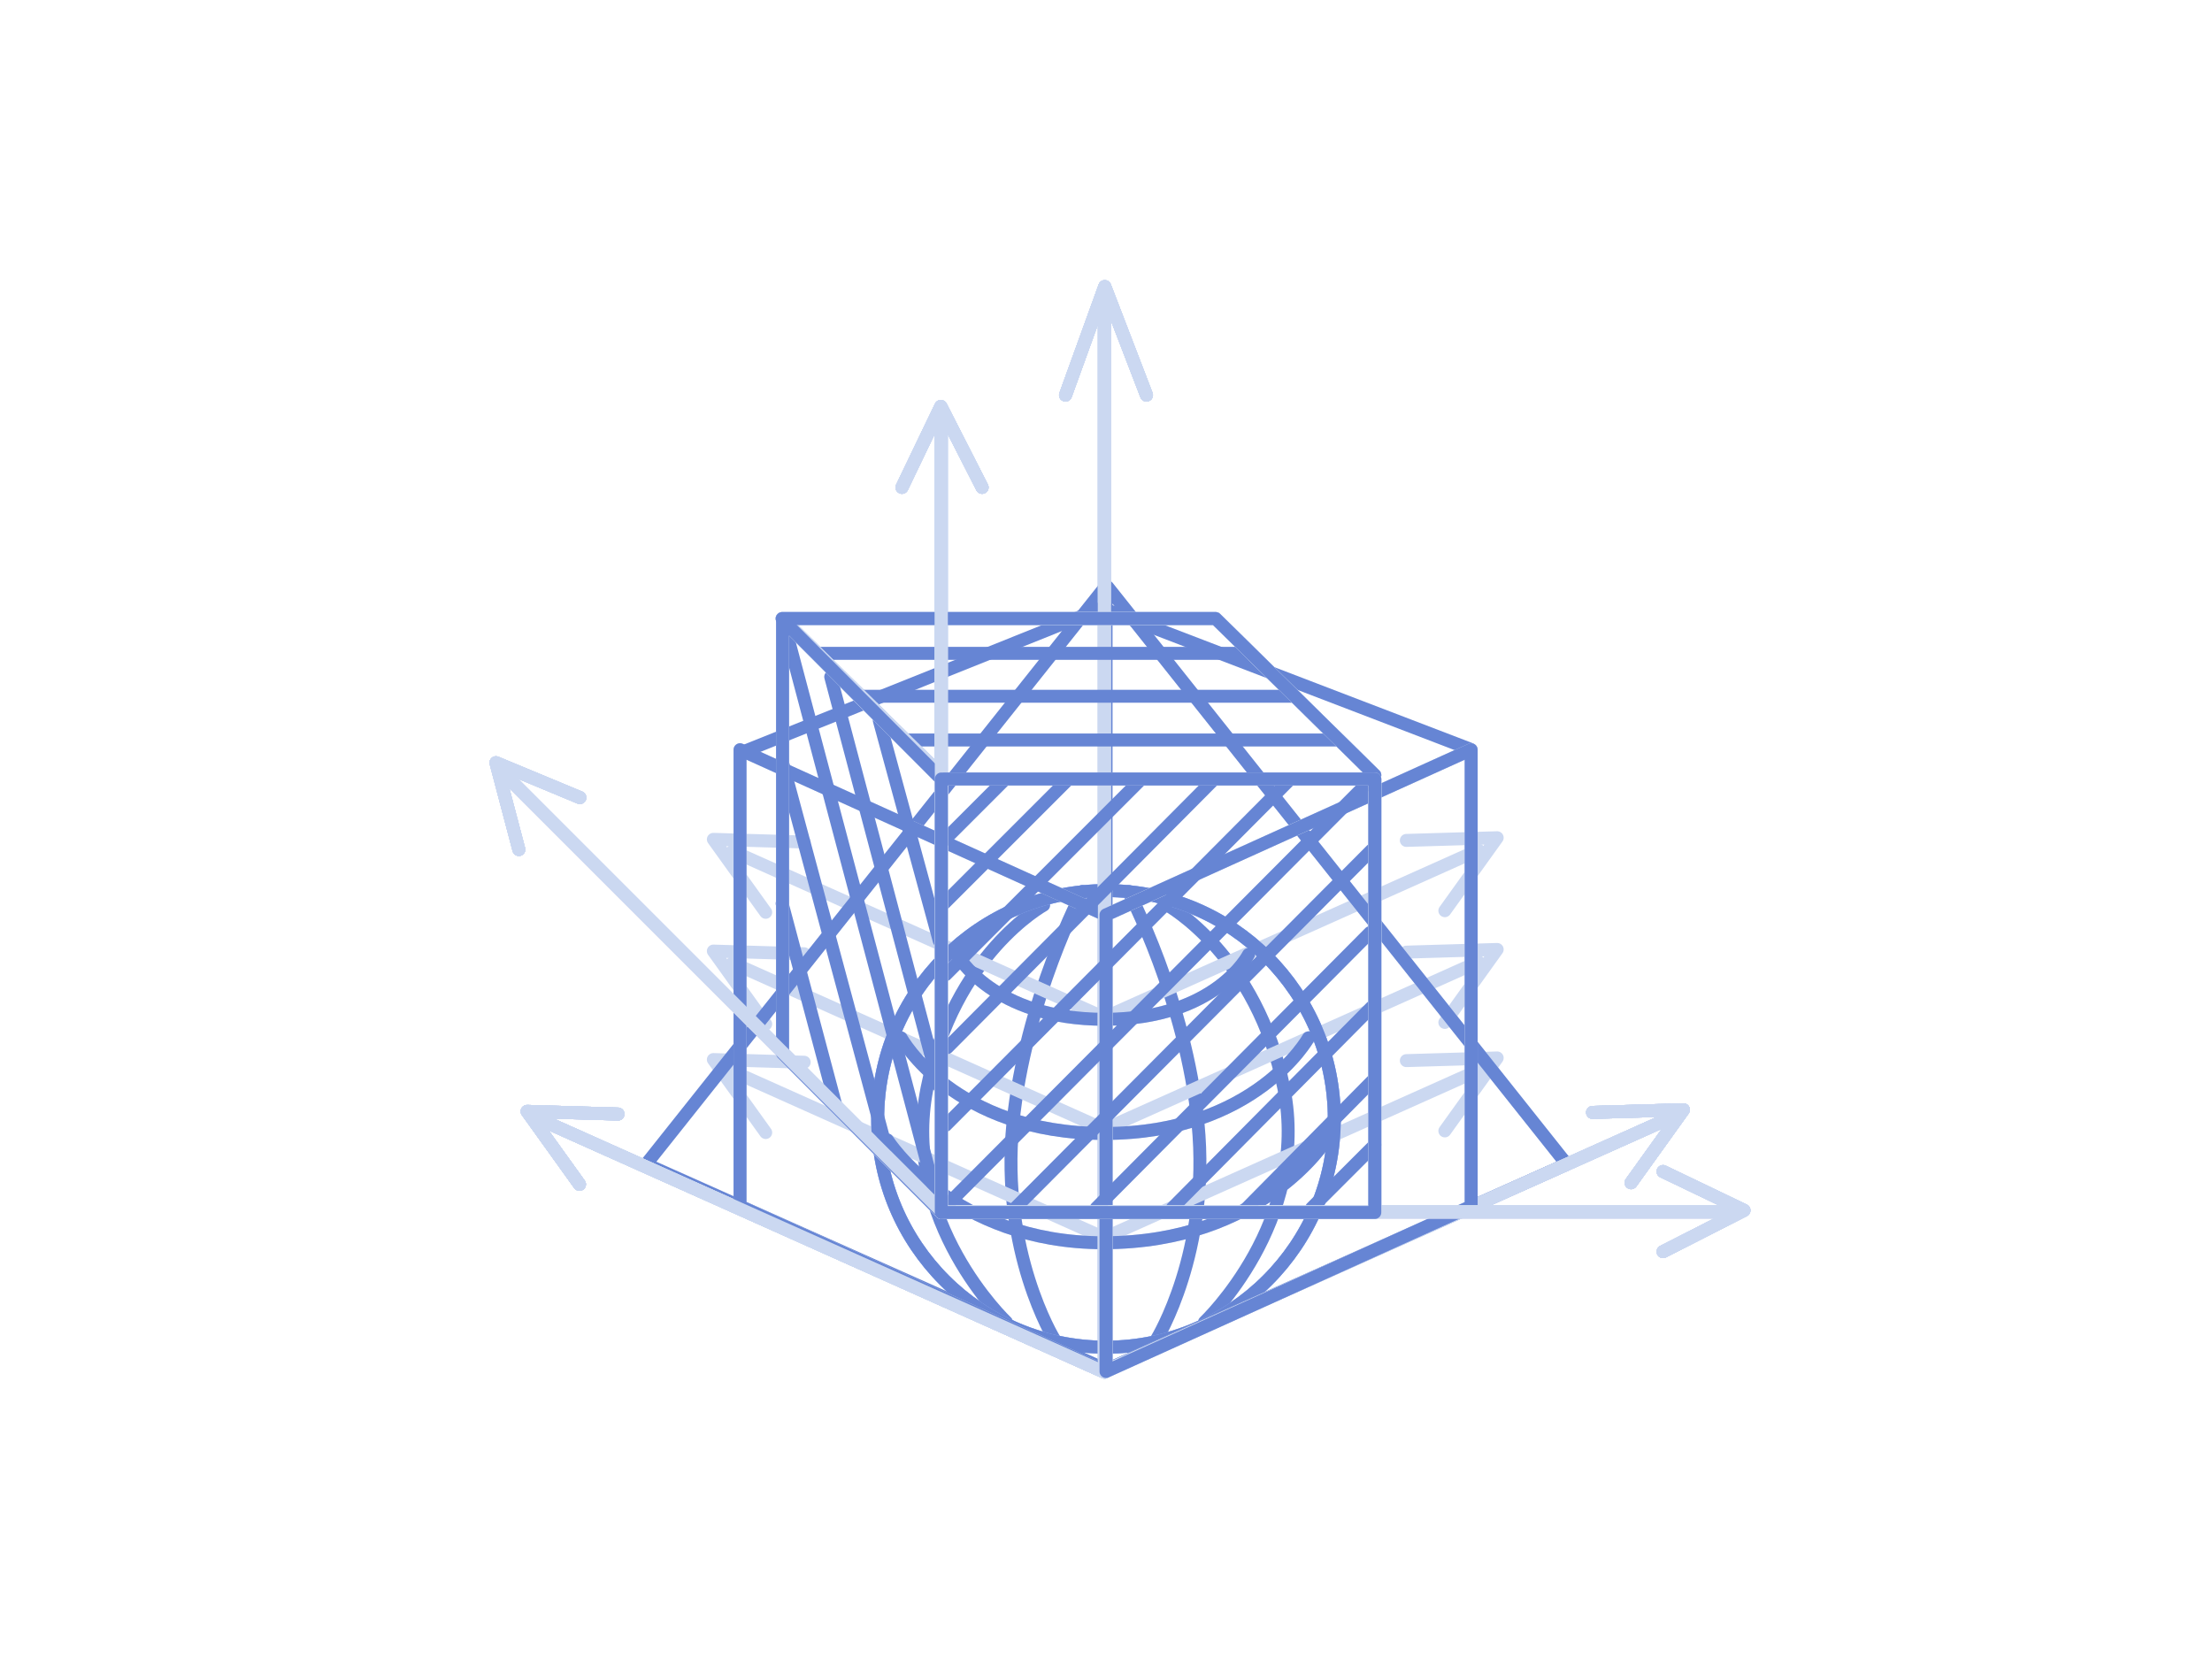 <svg width="1366" height="1024" viewBox="0 0 1366 1024" fill="none" xmlns="http://www.w3.org/2000/svg">
<g id="3d-shapes">
<g id="step s-multistep-brush">
<g id="input">
<g id="ref">
<path id="Vector 1" d="M682 192V847" stroke="#CBD8F1" stroke-width="8" stroke-linecap="round" stroke-linejoin="round"/>
<path id="Vector 2" d="M334.878 692.005L682.101 847.435" stroke="#CBD8F1" stroke-width="8" stroke-linecap="round" stroke-linejoin="round"/>
<path id="Vector 5" d="M658 244L682.242 177L708 244" stroke="#CBD8F1" stroke-width="8" stroke-linecap="round" stroke-linejoin="round"/>
<path id="Vector 6" d="M357.853 731.434L325.529 686.365L381.632 688.02" stroke="#CBD8F1" stroke-width="8" stroke-linecap="round" stroke-linejoin="round"/>
<path id="Vector 8" d="M1030.22 691.005L683 846.435" stroke="#CBD8F1" stroke-width="8" stroke-linecap="round" stroke-linejoin="round"/>
<path id="Vector 9" d="M1007.25 730.434L1039.57 685.365L983.469 687.02" stroke="#CBD8F1" stroke-width="8" stroke-linecap="round" stroke-linejoin="round"/>
</g>
<g id="ref2">
<path id="d" d="M682 554V827.5" stroke="#CBD8F1" stroke-width="8" stroke-linecap="round"/>
<path id="d_2" d="M548 704C548 704 588.341 767.5 681.5 767.5C779.5 767.5 819 704 819 704" stroke="#CBD8F1" stroke-width="8" stroke-linecap="round"/>
<path id="d_3" d="M556.5 641C556.5 641 588.841 700 682 700C775.159 700 808 641 808 641" stroke="#CBD8F1" stroke-width="8" stroke-linecap="round"/>
<path id="fd" d="M591 589.5C591 589.5 612.994 629.5 682 629.5C751.006 629.5 771 589.5 771 589.5" stroke="#CBD8F1" stroke-width="8" stroke-linecap="round"/>
<circle id="d_4" cx="683" cy="691" r="141" stroke="#95AEEC" stroke-width="8"/>
</g>
<path id="draw-line rgb-template" d="M720.834 559C720.834 559 776.333 589.5 792.833 672C809.338 754.523 743.834 816.5 743.834 816.5" stroke="#6685D4" stroke-width="8" stroke-linecap="round"/>
<path id="draw-line rgb-template_2" d="M696.834 550.5C696.834 550.5 732.334 617.5 739.834 694C747.59 773.121 714.334 827 714.334 827" stroke="#6685D4" stroke-width="8" stroke-linecap="round"/>
<path id="draw-line rgb-template_3" d="M668.5 550.5C668.5 550.5 633 617.5 625.5 694C617.743 773.121 651 827 651 827" stroke="#6685D4" stroke-width="8" stroke-linecap="round"/>
<path id="draw-line rgb-template_4" d="M644.5 559C644.5 559 589 589.5 572.5 672C555.996 754.523 621.5 816.5 621.5 816.5" stroke="#6685D4" stroke-width="8" stroke-linecap="round"/>
</g>
</g>
<g id="step s-multistep-brush_2">
<g id="input_2">
<g id="ref_2">
<path id="Vector 1_2" d="M682 192V847" stroke="#CBD8F1" stroke-width="8" stroke-linecap="round" stroke-linejoin="round"/>
<path id="Vector 2_2" d="M334.878 692.005L682.101 847.435" stroke="#CBD8F1" stroke-width="8" stroke-linecap="round" stroke-linejoin="round"/>
<path id="Vector 5_2" d="M658 244L682.242 177L708 244" stroke="#CBD8F1" stroke-width="8" stroke-linecap="round" stroke-linejoin="round"/>
<path id="Vector 6_2" d="M357.853 731.434L325.529 686.365L381.632 688.02" stroke="#CBD8F1" stroke-width="8" stroke-linecap="round" stroke-linejoin="round"/>
<path id="Vector 8_2" d="M1030.22 691.005L683 846.435" stroke="#CBD8F1" stroke-width="8" stroke-linecap="round" stroke-linejoin="round"/>
<path id="Vector 9_2" d="M1007.25 730.434L1039.57 685.365L983.469 687.02" stroke="#CBD8F1" stroke-width="8" stroke-linecap="round" stroke-linejoin="round"/>
</g>
<g id="ref1">
<path id="Vector 10" d="M472.853 563.434L440.529 518.365L496.632 520.02" stroke="#CBD8F1" stroke-width="8" stroke-linecap="round" stroke-linejoin="round"/>
<path id="Vector 11" d="M892.248 562.434L924.571 517.365L868.469 519.02" stroke="#CBD8F1" stroke-width="8" stroke-linecap="round" stroke-linejoin="round"/>
<path id="Vector 31" d="M472.853 699.434L440.529 654.365L496.632 656.02" stroke="#CBD8F1" stroke-width="8" stroke-linecap="round" stroke-linejoin="round"/>
<path id="Vector 32" d="M892.248 698.434L924.571 653.365L868.469 655.02" stroke="#CBD8F1" stroke-width="8" stroke-linecap="round" stroke-linejoin="round"/>
<path id="Vector 33" d="M472.853 632.434L440.529 587.365L496.632 589.02" stroke="#CBD8F1" stroke-width="8" stroke-linecap="round" stroke-linejoin="round"/>
<path id="Vector 34" d="M892.248 631.434L924.571 586.365L868.469 588.02" stroke="#CBD8F1" stroke-width="8" stroke-linecap="round" stroke-linejoin="round"/>
<path id="Vector 10_2" d="M452.344 525.662L682.374 628.633" stroke="#CBD8F1" stroke-width="8" stroke-linecap="round" stroke-linejoin="round"/>
<path id="Vector 11_2" d="M913 525L682.97 627.97" stroke="#CBD8F1" stroke-width="8" stroke-linecap="round" stroke-linejoin="round"/>
<path id="Vector 27" d="M452.344 594.662L682.374 697.633" stroke="#CBD8F1" stroke-width="8" stroke-linecap="round" stroke-linejoin="round"/>
<path id="Vector 28" d="M913 594L682.97 696.97" stroke="#CBD8F1" stroke-width="8" stroke-linecap="round" stroke-linejoin="round"/>
<path id="Vector 29" d="M452.344 661.662L682.374 764.633" stroke="#CBD8F1" stroke-width="8" stroke-linecap="round" stroke-linejoin="round"/>
<path id="Vector 30" d="M913 661L682.97 763.97" stroke="#CBD8F1" stroke-width="8" stroke-linecap="round" stroke-linejoin="round"/>
</g>
<circle id="d_5" cx="683" cy="691" r="141" stroke="#98B2F4" stroke-width="8"/>
<path id="d_6" d="M682 554V827.5" stroke="#98B2F4" stroke-width="8" stroke-linecap="round"/>
<path id="draw-line d2 rgb-template" d="M548 704C548 704 588.341 767.5 681.5 767.5C779.5 767.5 819 704 819 704" stroke="#6685D4" stroke-width="8" stroke-linecap="round"/>
<path id="draw-line d1 rgb-template" d="M556.5 641C556.5 641 588.841 700 682 700C775.159 700 808 641 808 641" stroke="#6685D4" stroke-width="8" stroke-linecap="round"/>
<path id="draw-line rgb-template_5" d="M591 589.5C591 589.5 612.994 629.5 682 629.5C751.006 629.5 771 589.5 771 589.5" stroke="#6685D4" stroke-width="8" stroke-linecap="round"/>
</g>
</g>
<g id="step s-multistep-first-brush sphere">
<g id="input_3">
<g id="ref_3">
<path id="Vector 1_3" d="M682 192V847" stroke="#CBD8F1" stroke-width="8" stroke-linecap="round" stroke-linejoin="round"/>
<path id="Vector 2_3" d="M334.878 692.005L682.101 847.435" stroke="#CBD8F1" stroke-width="8" stroke-linecap="round" stroke-linejoin="round"/>
<path id="Vector 5_3" d="M658 244L682.242 177L708 244" stroke="#CBD8F1" stroke-width="8" stroke-linecap="round" stroke-linejoin="round"/>
<path id="Vector 6_3" d="M357.853 731.434L325.529 686.365L381.632 688.02" stroke="#CBD8F1" stroke-width="8" stroke-linecap="round" stroke-linejoin="round"/>
<path id="Vector 8_3" d="M1030.22 691.005L683 846.435" stroke="#CBD8F1" stroke-width="8" stroke-linecap="round" stroke-linejoin="round"/>
<path id="Vector 9_3" d="M1007.25 730.434L1039.57 685.365L983.469 687.02" stroke="#CBD8F1" stroke-width="8" stroke-linecap="round" stroke-linejoin="round"/>
</g>
<circle id="draw-line d1 rgb-template_2" cx="683" cy="691" r="141" stroke="#6685D4" stroke-width="8"/>
</g>
</g>
<g id="step s-multistep-brush_3">
<g id="input_4">
<g id="ref_4">
<path id="Vector 1_4" d="M682 192V847" stroke="#CBD8F1" stroke-width="8" stroke-linecap="round" stroke-linejoin="round"/>
<path id="Vector 2_4" d="M334.878 692.005L682.101 847.435" stroke="#CBD8F1" stroke-width="8" stroke-linecap="round" stroke-linejoin="round"/>
<path id="Vector 5_4" d="M658 244L682.242 177L708 244" stroke="#CBD8F1" stroke-width="8" stroke-linecap="round" stroke-linejoin="round"/>
<path id="Vector 6_4" d="M357.853 731.434L325.529 686.365L381.632 688.02" stroke="#CBD8F1" stroke-width="8" stroke-linecap="round" stroke-linejoin="round"/>
<path id="Vector 8_4" d="M1030.22 691.005L683 846.435" stroke="#CBD8F1" stroke-width="8" stroke-linecap="round" stroke-linejoin="round"/>
<path id="Vector 9_4" d="M1007.25 730.434L1039.57 685.365L983.469 687.02" stroke="#CBD8F1" stroke-width="8" stroke-linecap="round" stroke-linejoin="round"/>
</g>
<path id="d_7" d="M683 362V846L967.5 719L684 362.5" stroke="#CBD8F1" stroke-width="8" stroke-linecap="round" stroke-linejoin="round"/>
<path id="draw-line rgb-template_6" d="M683.5 846L399 719L682.5 362.5" stroke="#6685D4" stroke-width="8" stroke-linecap="round" stroke-linejoin="round"/>
</g>
</g>
<g id="step s-multistep-first-brush triangle">
<g id="input_5">
<g id="ref_5">
<path id="Vector 1_5" d="M682 192V847" stroke="#CBD8F1" stroke-width="8" stroke-linecap="round" stroke-linejoin="round"/>
<path id="Vector 2_5" d="M334.878 692.005L682.101 847.435" stroke="#CBD8F1" stroke-width="8" stroke-linecap="round" stroke-linejoin="round"/>
<path id="Vector 5_5" d="M658 244L682.242 177L708 244" stroke="#CBD8F1" stroke-width="8" stroke-linecap="round" stroke-linejoin="round"/>
<path id="Vector 6_5" d="M357.853 731.434L325.529 686.365L381.632 688.02" stroke="#CBD8F1" stroke-width="8" stroke-linecap="round" stroke-linejoin="round"/>
<path id="Vector 8_5" d="M1030.22 691.005L683 846.435" stroke="#CBD8F1" stroke-width="8" stroke-linecap="round" stroke-linejoin="round"/>
<path id="Vector 9_5" d="M1007.25 730.434L1039.57 685.365L983.469 687.02" stroke="#CBD8F1" stroke-width="8" stroke-linecap="round" stroke-linejoin="round"/>
</g>
<path id="draw-line rgb-template_7" d="M683 362V846L967.5 719L684 362.5" stroke="#6685D4" stroke-width="8" stroke-linecap="round" stroke-linejoin="round"/>
</g>
</g>
<g id="step s-multistep-brush_4">
<g id="input_6">
<g id="ref_6">
<path id="Vector 1_6" d="M682 192V847" stroke="#CBD8F1" stroke-width="8" stroke-linecap="round" stroke-linejoin="round"/>
<path id="Vector 2_6" d="M334.878 692.005L682.101 847.435" stroke="#CBD8F1" stroke-width="8" stroke-linecap="round" stroke-linejoin="round"/>
<path id="Vector 5_6" d="M658 244L682.242 177L708 244" stroke="#CBD8F1" stroke-width="8" stroke-linecap="round" stroke-linejoin="round"/>
<path id="Vector 6_6" d="M357.853 731.434L325.529 686.365L381.632 688.02" stroke="#CBD8F1" stroke-width="8" stroke-linecap="round" stroke-linejoin="round"/>
<path id="Vector 8_6" d="M1030.22 691.005L683 846.435" stroke="#CBD8F1" stroke-width="8" stroke-linecap="round" stroke-linejoin="round"/>
<path id="Vector 9_6" d="M1007.25 730.434L1039.57 685.365L983.469 687.02" stroke="#CBD8F1" stroke-width="8" stroke-linecap="round" stroke-linejoin="round"/>
</g>
<path id="d_8" d="M683 565L908.5 463V745L683 847V565Z" stroke="#CBD8F1" stroke-width="8" stroke-linecap="round" stroke-linejoin="round"/>
<path id="d_9" d="M682.5 565L457 463V745L682.5 847" stroke="#CBD8F1" stroke-width="8" stroke-linecap="round" stroke-linejoin="round"/>
<path id="draw-line rgb-template_8" d="M458.5 464.5L680.5 375.5L907.5 462.5" stroke="#6685D4" stroke-width="8" stroke-linecap="round" stroke-linejoin="round"/>
</g>
</g>
<g id="step s-multistep-brush_5">
<g id="input_7">
<g id="ref_7">
<path id="Vector 1_7" d="M682 192V847" stroke="#CBD8F1" stroke-width="8" stroke-linecap="round" stroke-linejoin="round"/>
<path id="Vector 2_7" d="M334.878 692.005L682.101 847.435" stroke="#CBD8F1" stroke-width="8" stroke-linecap="round" stroke-linejoin="round"/>
<path id="Vector 5_7" d="M658 244L682.242 177L708 244" stroke="#CBD8F1" stroke-width="8" stroke-linecap="round" stroke-linejoin="round"/>
<path id="Vector 6_7" d="M357.853 731.434L325.529 686.365L381.632 688.02" stroke="#CBD8F1" stroke-width="8" stroke-linecap="round" stroke-linejoin="round"/>
<path id="Vector 8_7" d="M1030.22 691.005L683 846.435" stroke="#CBD8F1" stroke-width="8" stroke-linecap="round" stroke-linejoin="round"/>
<path id="Vector 9_7" d="M1007.25 730.434L1039.57 685.365L983.469 687.02" stroke="#CBD8F1" stroke-width="8" stroke-linecap="round" stroke-linejoin="round"/>
</g>
<path id="d_10" d="M683 565L908.5 463V745L683 847V565Z" stroke="#CBD8F1" stroke-width="8" stroke-linecap="round" stroke-linejoin="round"/>
<path id="draw-line rgb-template_9" d="M682.5 565L457 463V745L682.5 847" stroke="#6685D4" stroke-width="8" stroke-linecap="round" stroke-linejoin="round"/>
</g>
</g>
<g id="step s-multistep-first-brush diag-cube">
<g id="input_8">
<g id="ref_8">
<path id="Vector 1_8" d="M682 192V847" stroke="#CBD8F1" stroke-width="8" stroke-linecap="round" stroke-linejoin="round"/>
<path id="Vector 2_8" d="M334.878 692.005L682.101 847.435" stroke="#CBD8F1" stroke-width="8" stroke-linecap="round" stroke-linejoin="round"/>
<path id="Vector 5_8" d="M658 244L682.242 177L708 244" stroke="#CBD8F1" stroke-width="8" stroke-linecap="round" stroke-linejoin="round"/>
<path id="Vector 6_8" d="M357.853 731.434L325.529 686.365L381.632 688.02" stroke="#CBD8F1" stroke-width="8" stroke-linecap="round" stroke-linejoin="round"/>
<path id="Vector 8_8" d="M1030.22 691.005L683 846.435" stroke="#CBD8F1" stroke-width="8" stroke-linecap="round" stroke-linejoin="round"/>
<path id="Vector 9_8" d="M1007.25 730.434L1039.57 685.365L983.469 687.02" stroke="#CBD8F1" stroke-width="8" stroke-linecap="round" stroke-linejoin="round"/>
</g>
<path id="draw-line rgb-template_10" d="M683 565L908.5 463V745L683 847V565Z" stroke="#6685D4" stroke-width="8" stroke-linecap="round" stroke-linejoin="round"/>
</g>
</g>
<g id="step s-multistep-brush_6">
<g id="input_9">
<g id="ref_9">
<path id="Vector 1_9" d="M581.275 262.5V748.5" stroke="#CBD8F1" stroke-width="8" stroke-linecap="round" stroke-linejoin="round"/>
<path id="Vector 2_9" d="M313 479.631L582 748.631" stroke="#CBD8F1" stroke-width="8" stroke-linecap="round" stroke-linejoin="round"/>
<path id="Vector 4" d="M1067.78 748.5L581.775 748.5" stroke="#CBD8F1" stroke-width="8" stroke-linecap="round" stroke-linejoin="round"/>
<path id="Vector 5_9" d="M557 301L581 251L606.5 301" stroke="#CBD8F1" stroke-width="8" stroke-linecap="round" stroke-linejoin="round"/>
<path id="Vector 6_9" d="M320.409 524.659L306.276 471.028L358.103 492.575" stroke="#CBD8F1" stroke-width="8" stroke-linecap="round" stroke-linejoin="round"/>
<path id="Vector 7" d="M1027 723.5L1077 747.5L1027 773" stroke="#CBD8F1" stroke-width="8" stroke-linecap="round" stroke-linejoin="round"/>
</g>
<g id="ref_10">
<path id="&#208;&#178;" d="M849 748.799V481.092H581.293V748.799H847.801" stroke="#829CE0" stroke-width="8" stroke-linecap="round" stroke-linejoin="round"/>
<path id="&#208;&#178;_2" d="M581.293 481.092L483.266 382.799V650.507L581.293 748.799" stroke="#829CE0" stroke-width="8" stroke-linecap="round" stroke-linejoin="round"/>
<path id="&#208;&#178;_3" d="M849 478.694L750.707 382H483L581.293 478.694" stroke="#829CE0" stroke-width="8" stroke-linecap="round" stroke-linejoin="round"/>
</g>
<path id="d_11" d="M849 748.799V481.092H581.293V748.799H847.801" stroke="#CBD8F1" stroke-width="8" stroke-linecap="round" stroke-linejoin="round"/>
<path id="d_12" d="M581.293 481.092L483.266 382.799V650.507L581.293 748.799" stroke="#CBD8F1" stroke-width="8" stroke-linecap="round" stroke-linejoin="round"/>
<path id="d_13" d="M849 478.694L750.707 382H483L581.293 478.694" stroke="#CBD8F1" stroke-width="8" stroke-linecap="round" stroke-linejoin="round"/>
<path id="draw-line rgb-template_11" d="M505 403.5H772" stroke="#6685D4" stroke-width="8" stroke-linecap="round"/>
<path id="draw-line rgb-template_12" d="M532 430H799" stroke="#6685D4" stroke-width="8" stroke-linecap="round"/>
<path id="draw-line rgb-template_13" d="M559 457H826" stroke="#6685D4" stroke-width="8" stroke-linecap="round"/>
</g>
</g>
<g id="step s-multistep-brush_7">
<g id="input_10">
<g id="ref_11">
<path id="Vector 1_10" d="M581.275 262.5V748.5" stroke="#CBD8F1" stroke-width="8" stroke-linecap="round" stroke-linejoin="round"/>
<path id="Vector 2_10" d="M313 479.631L582 748.631" stroke="#CBD8F1" stroke-width="8" stroke-linecap="round" stroke-linejoin="round"/>
<path id="Vector 4_2" d="M1067.78 748.5L581.775 748.5" stroke="#CBD8F1" stroke-width="8" stroke-linecap="round" stroke-linejoin="round"/>
<path id="Vector 5_10" d="M557 301L581 251L606.5 301" stroke="#CBD8F1" stroke-width="8" stroke-linecap="round" stroke-linejoin="round"/>
<path id="Vector 6_10" d="M320.409 524.659L306.276 471.028L358.103 492.575" stroke="#CBD8F1" stroke-width="8" stroke-linecap="round" stroke-linejoin="round"/>
<path id="Vector 7_2" d="M1027 723.5L1077 747.5L1027 773" stroke="#CBD8F1" stroke-width="8" stroke-linecap="round" stroke-linejoin="round"/>
</g>
<path id="d_14" d="M849 748.799V481.092H581.293V748.799H847.801" stroke="#CBD8F1" stroke-width="8" stroke-linecap="round" stroke-linejoin="round"/>
<path id="d_15" d="M581.293 481.092L483.266 382.799V650.507L581.293 748.799" stroke="#CBD8F1" stroke-width="8" stroke-linecap="round" stroke-linejoin="round"/>
<path id="d_16" d="M849 478.694L750.707 382H483L581.293 478.694" stroke="#CBD8F1" stroke-width="8" stroke-linecap="round" stroke-linejoin="round"/>
<g id="f rgb-template">
<path id="draw-line" d="M580 746.5L484.5 386" stroke="#6685D4" stroke-width="8" stroke-linecap="round"/>
<path id="draw-line_2" d="M580 671L513 418" stroke="#6685D4" stroke-width="8" stroke-linecap="round"/>
<path id="draw-line_3" d="M580 581L543 445" stroke="#6685D4" stroke-width="8" stroke-linecap="round"/>
<path id="draw-line_4" d="M547 708L483 470" stroke="#6685D4" stroke-width="8" stroke-linecap="round"/>
<path id="draw-line_5" d="M516 682L483 558" stroke="#6685D4" stroke-width="8" stroke-linecap="round"/>
</g>
</g>
</g>
<g id="step s-multistep-brush_8">
<g id="input_11">
<g id="ref_12">
<path id="Vector 1_11" d="M581.275 262.5V748.5" stroke="#CBD8F1" stroke-width="8" stroke-linecap="round" stroke-linejoin="round"/>
<path id="Vector 2_11" d="M313 479.631L582 748.631" stroke="#CBD8F1" stroke-width="8" stroke-linecap="round" stroke-linejoin="round"/>
<path id="Vector 4_3" d="M1067.78 748.5L581.775 748.5" stroke="#CBD8F1" stroke-width="8" stroke-linecap="round" stroke-linejoin="round"/>
<path id="Vector 5_11" d="M557 301L581 251L606.5 301" stroke="#CBD8F1" stroke-width="8" stroke-linecap="round" stroke-linejoin="round"/>
<path id="Vector 6_11" d="M320.409 524.659L306.276 471.028L358.103 492.575" stroke="#CBD8F1" stroke-width="8" stroke-linecap="round" stroke-linejoin="round"/>
<path id="Vector 7_3" d="M1027 723.5L1077 747.5L1027 773" stroke="#CBD8F1" stroke-width="8" stroke-linecap="round" stroke-linejoin="round"/>
</g>
<path id="d_17" d="M849 748.799V481.092H581.293V748.799H847.801" stroke="#CBD8F1" stroke-width="8" stroke-linecap="round" stroke-linejoin="round"/>
<path id="d_18" d="M581.293 481.092L483.266 382.799V650.507L581.293 748.799" stroke="#CBD8F1" stroke-width="8" stroke-linecap="round" stroke-linejoin="round"/>
<path id="d_19" d="M849 478.694L750.707 382H483L581.293 478.694" stroke="#CBD8F1" stroke-width="8" stroke-linecap="round" stroke-linejoin="round"/>
<g id="f rgb-template_2">
<path id="draw-line_6" d="M583 746L846 482" stroke="#6685D4" stroke-width="8" stroke-linecap="round"/>
<path id="draw-line_7" d="M627 746L847 525" stroke="#6685D4" stroke-width="8" stroke-linecap="round"/>
<path id="draw-line_8" d="M677 746L846 576" stroke="#6685D4" stroke-width="8" stroke-linecap="round"/>
<path id="draw-line_9" d="M724 746L847 622" stroke="#6685D4" stroke-width="8" stroke-linecap="round"/>
<path id="draw-line_10" d="M770 746L848 667" stroke="#6685D4" stroke-width="8" stroke-linecap="round"/>
<path id="draw-line_11" d="M810 746L849 707" stroke="#6685D4" stroke-width="8" stroke-linecap="round"/>
<path id="draw-line_12" d="M796 482L584 695" stroke="#6685D4" stroke-width="8" stroke-linecap="round"/>
<path id="draw-line_13" d="M749 482L585 647" stroke="#6685D4" stroke-width="8" stroke-linecap="round"/>
<path id="draw-line_14" d="M704 482L584 602" stroke="#6685D4" stroke-width="8" stroke-linecap="round"/>
<path id="draw-line_15" d="M659 482L583 558" stroke="#6685D4" stroke-width="8" stroke-linecap="round"/>
<path id="draw-line_16" d="M620 482L582 520" stroke="#6685D4" stroke-width="8" stroke-linecap="round"/>
</g>
</g>
</g>
<g id="step s-multistep-brush_9">
<g id="input_12">
<g id="ref_13">
<path id="Vector 1_12" d="M581.275 262.5V748.5" stroke="#CBD8F1" stroke-width="8" stroke-linecap="round" stroke-linejoin="round"/>
<path id="Vector 2_12" d="M313 479.631L582 748.631" stroke="#CBD8F1" stroke-width="8" stroke-linecap="round" stroke-linejoin="round"/>
<path id="Vector 4_4" d="M1067.78 748.5L581.775 748.5" stroke="#CBD8F1" stroke-width="8" stroke-linecap="round" stroke-linejoin="round"/>
<path id="Vector 5_12" d="M557 301L581 251L606.5 301" stroke="#CBD8F1" stroke-width="8" stroke-linecap="round" stroke-linejoin="round"/>
<path id="Vector 6_12" d="M320.409 524.659L306.276 471.028L358.103 492.575" stroke="#CBD8F1" stroke-width="8" stroke-linecap="round" stroke-linejoin="round"/>
<path id="Vector 7_4" d="M1027 723.5L1077 747.5L1027 773" stroke="#CBD8F1" stroke-width="8" stroke-linecap="round" stroke-linejoin="round"/>
</g>
<path id="d_20" d="M849 748.799V481.092H581.293V748.799H847.801" stroke="#CBD8F1" stroke-width="8" stroke-linecap="round" stroke-linejoin="round"/>
<path id="d_21" d="M581.293 481.092L483.266 382.799V650.507L581.293 748.799" stroke="#CBD8F1" stroke-width="8" stroke-linecap="round" stroke-linejoin="round"/>
<path id="draw-line rgb-template_14" d="M483 382H750.707L849 478.694" stroke="#6685D4" stroke-width="8" stroke-linecap="round" stroke-linejoin="round"/>
</g>
</g>
<g id="step s-multistep-brush_10">
<g id="input_13">
<g id="ref_14">
<path id="Vector 1_13" d="M581.275 262.5V748.5" stroke="#CBD8F1" stroke-width="8" stroke-linecap="round" stroke-linejoin="round"/>
<path id="Vector 2_13" d="M313 479.631L582 748.631" stroke="#CBD8F1" stroke-width="8" stroke-linecap="round" stroke-linejoin="round"/>
<path id="Vector 4_5" d="M1067.78 748.5L581.775 748.5" stroke="#CBD8F1" stroke-width="8" stroke-linecap="round" stroke-linejoin="round"/>
<path id="Vector 5_13" d="M557 301L581 251L606.5 301" stroke="#CBD8F1" stroke-width="8" stroke-linecap="round" stroke-linejoin="round"/>
<path id="Vector 6_13" d="M320.409 524.659L306.276 471.028L358.103 492.575" stroke="#CBD8F1" stroke-width="8" stroke-linecap="round" stroke-linejoin="round"/>
<path id="Vector 7_5" d="M1027 723.5L1077 747.5L1027 773" stroke="#CBD8F1" stroke-width="8" stroke-linecap="round" stroke-linejoin="round"/>
</g>
<path id="d_22" d="M849 748.799V481.092H581.293V748.799H847.801" stroke="#CBD8F1" stroke-width="8" stroke-linecap="round" stroke-linejoin="round"/>
<path id="draw-line rgb-template_15" d="M581.293 481.092L483.266 382.799V650.507L581.293 748.799" stroke="#6685D4" stroke-width="8" stroke-linecap="round" stroke-linejoin="round"/>
</g>
</g>
<g id="step s-multistep-first-brush">
<g id="input ">
<g id="ref_15">
<path id="Vector 1_14" d="M581.275 262.5V748.5" stroke="#CBD8F1" stroke-width="8" stroke-linecap="round" stroke-linejoin="round"/>
<path id="Vector 2_14" d="M313 479.631L582 748.631" stroke="#CBD8F1" stroke-width="8" stroke-linecap="round" stroke-linejoin="round"/>
<path id="Vector 4_6" d="M1067.78 748.5L581.775 748.5" stroke="#CBD8F1" stroke-width="8" stroke-linecap="round" stroke-linejoin="round"/>
<path id="Vector 5_14" d="M557 301L581 251L606.5 301" stroke="#CBD8F1" stroke-width="8" stroke-linecap="round" stroke-linejoin="round"/>
<path id="Vector 6_14" d="M320.409 524.659L306.276 471.028L358.103 492.575" stroke="#CBD8F1" stroke-width="8" stroke-linecap="round" stroke-linejoin="round"/>
<path id="Vector 7_6" d="M1027 723.5L1077 747.5L1027 773" stroke="#CBD8F1" stroke-width="8" stroke-linecap="round" stroke-linejoin="round"/>
</g>
<path id="draw-line flip rgb-template" d="M581.293 481.092L581.293 748.799L849 748.799L849 481.092L582.491 481.092" stroke="#6685D4" stroke-width="8" stroke-linecap="round" stroke-linejoin="round"/>
</g>
</g>
</g>
</svg>
